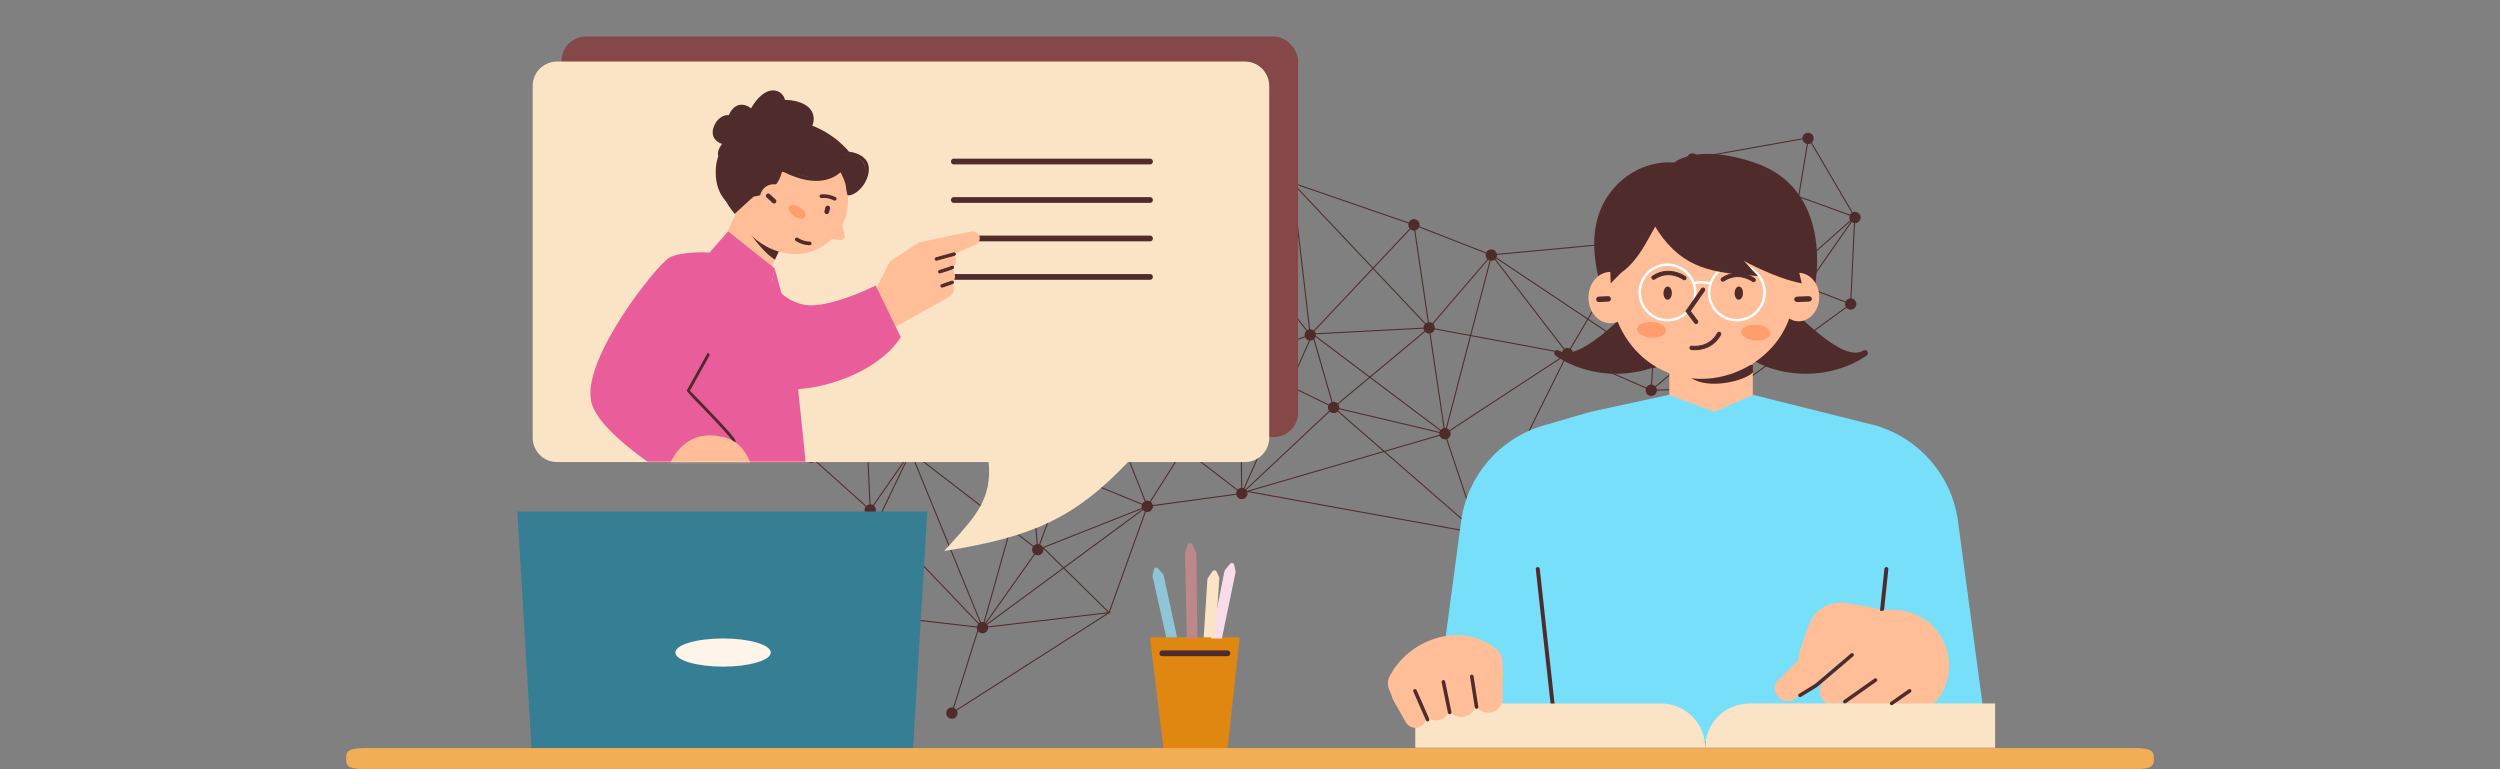 <svg width="1300" height="400" viewBox="0 0 1300 400" fill="none" xmlns="http://www.w3.org/2000/svg">
<rect x="0" y="0" width="1300" height="400" fill="#808080" stroke="none"/>
<mask id="mask0_736_54187" style="mask-type:alpha" maskUnits="userSpaceOnUse" x="0" y="0" width="1300" height="400">
<path d="M0 20C0 8.954 8.954 0 20 0H1280C1291.05 0 1300 8.954 1300 20V380C1300 391.046 1291.05 400 1280 400H20C8.954 400 0 391.046 0 380V20Z" fill="#F7FDFE"/>
</mask>
<g mask="url(#mask0_736_54187)">
<path d="M963.438 160.842C962.251 161.313 960.942 160.955 960.143 160.047L904.974 200.286C905.054 200.42 905.127 200.561 905.187 200.709C905.785 202.225 905.043 203.937 903.529 204.537C902.015 205.137 900.302 204.394 899.701 202.88C899.606 202.637 899.547 202.391 899.517 202.143L861.596 203.123C861.521 204.224 860.834 205.237 859.74 205.669C858.226 206.269 856.513 205.525 855.913 204.011C855.649 203.341 855.647 202.632 855.856 201.998L817.685 185.291C817.364 185.87 816.851 186.345 816.189 186.609C815.47 186.892 814.709 186.871 814.042 186.615L770.226 274.797C770.749 275.118 771.177 275.605 771.421 276.218C772.022 277.732 771.278 279.446 769.764 280.046C768.25 280.646 766.536 279.902 765.936 278.388C765.763 277.947 765.705 277.49 765.744 277.049L648.611 255.818C649.012 257.254 648.27 258.79 646.854 259.351C645.34 259.952 643.626 259.208 643.026 257.694C642.971 257.555 642.932 257.417 642.9 257.275L599.532 263.182C599.584 264.403 598.872 265.577 597.673 266.051C597.069 266.29 596.435 266.312 595.85 266.161L577.122 318.257L577.863 318.169L576.939 318.759L576.826 319.073L576.677 318.925L497.595 369.445C497.639 369.532 497.68 369.62 497.717 369.712C498.317 371.226 497.574 372.939 496.06 373.54C494.546 374.14 492.832 373.396 492.232 371.882C491.631 370.368 492.375 368.654 493.889 368.054C494.452 367.831 495.045 367.796 495.595 367.915L508.251 327.681C508.215 327.61 508.181 327.538 508.151 327.461C508 327.084 507.937 326.693 507.945 326.31L436.839 318.126C436.641 319.063 435.996 319.885 435.038 320.263C433.524 320.864 431.811 320.12 431.21 318.606C430.61 317.092 431.354 315.378 432.868 314.778C433.466 314.541 434.099 314.516 434.677 314.666L451.274 267.89C450.612 267.583 450.059 267.034 449.769 266.3C449.379 265.315 449.559 264.25 450.144 263.459L423.819 239.873C423.558 240.116 423.25 240.317 422.899 240.455C421.385 241.055 419.671 240.312 419.071 238.798C418.471 237.284 419.214 235.57 420.728 234.97C421.648 234.607 422.64 234.74 423.412 235.237L447.611 204.414C447.307 204.128 447.059 203.774 446.894 203.358C446.356 201.998 446.9 200.482 448.113 199.75L429.092 164.437C427.585 165.012 425.892 164.271 425.298 162.767C424.697 161.253 425.441 159.54 426.955 158.939C427.219 158.835 427.489 158.773 427.759 158.748L428.495 128.687C427.453 128.564 426.51 127.887 426.097 126.842C425.989 126.571 425.928 126.293 425.905 126.017L380.191 125.819C380.087 126.885 379.407 127.857 378.343 128.276C376.829 128.877 375.115 128.133 374.515 126.619C373.915 125.105 374.658 123.391 376.172 122.791C376.284 122.747 376.395 122.714 376.508 122.683L365.452 56.171C364.201 56.262 362.982 55.542 362.497 54.315C361.896 52.801 362.64 51.087 364.154 50.487C365.668 49.887 367.382 50.63 367.982 52.145C368.154 52.576 368.211 53.025 368.177 53.459L465.433 70.187C465.698 69.385 466.302 68.703 467.148 68.369C468.662 67.769 470.375 68.512 470.975 70.026C471.576 71.54 470.832 73.254 469.318 73.854C469.168 73.912 469.014 73.955 468.86 73.99L471.192 108.622C472.363 108.624 473.473 109.328 473.93 110.484C474.079 110.859 474.144 111.249 474.137 111.628L555.369 123.362C555.586 122.46 556.224 121.675 557.15 121.307C558.664 120.706 560.377 121.45 560.978 122.964C561.578 124.478 560.834 126.192 559.32 126.792C558.972 126.93 558.614 126.993 558.263 126.996L555.096 164.826C556.069 164.999 556.934 165.655 557.323 166.644L557.242 166.385L649.337 137.482C649.039 136.096 649.773 134.659 651.133 134.121C651.834 133.843 652.577 133.857 653.233 134.098L670.575 97.655C670.033 97.333 669.588 96.84 669.341 96.207C668.742 94.691 669.484 92.979 670.998 92.379C672.512 91.779 674.226 92.523 674.826 94.037C675.06 94.627 675.088 95.248 674.945 95.821L732.571 115.688C732.876 115.013 733.429 114.453 734.171 114.159C735.685 113.558 737.399 114.302 737.999 115.816C738.249 116.447 738.264 117.11 738.087 117.715L772.853 131.293C773.165 130.667 773.7 130.15 774.401 129.872C775.915 129.272 777.629 130.015 778.229 131.529C778.293 131.689 778.337 131.853 778.372 132.014L846.501 125.639C846.524 124.486 847.226 123.406 848.365 122.955C849.222 122.617 850.144 122.707 850.892 123.126L878.228 84.939C877.861 84.634 877.563 84.234 877.373 83.76C876.773 82.246 877.517 80.532 879.031 79.932C880.547 79.333 882.259 80.075 882.859 81.589C882.862 81.601 882.866 81.612 882.871 81.622L918.431 75.283L937.227 71.933C937.237 70.765 937.938 69.665 939.091 69.208C940.605 68.608 942.319 69.352 942.919 70.865C943.384 72.043 943.039 73.338 942.152 74.139L963.401 110.433C963.438 110.417 963.476 110.397 963.517 110.381C965.031 109.781 966.744 110.525 967.345 112.039C967.945 113.553 967.201 115.266 965.687 115.867C965.328 116.008 964.957 116.074 964.593 116.071L962.763 155.179C963.78 155.323 964.692 155.99 965.096 157.014C965.696 158.528 964.952 160.241 963.438 160.842ZM939.571 74.837C938.634 74.638 937.812 73.993 937.433 73.036C937.361 72.85 937.31 72.664 937.274 72.477L915.961 76.276L883.019 82.148C883.07 82.431 883.078 82.714 883.047 82.992L935.08 101.857L939.569 74.838L939.571 74.837ZM733.441 119.225L714.333 139.516L741.35 168.157C741.568 167.988 741.812 167.842 742.081 167.736C742.208 167.684 742.339 167.649 742.469 167.617L735.414 119.847C734.697 119.885 733.996 119.66 733.441 119.225ZM673.896 97.443C673.678 97.613 673.434 97.758 673.165 97.865C673.006 97.926 672.851 97.971 672.692 98.004L681.245 171.231C681.929 171.215 682.596 171.438 683.128 171.854L713.585 139.513L673.898 97.441L673.896 97.443ZM456.781 269.296L471.843 237.893L454.409 262.959C454.77 263.263 455.063 263.66 455.252 264.131C455.672 265.192 455.431 266.347 454.733 267.151L456.781 269.296ZM436.694 316.437C436.843 316.816 436.908 317.206 436.9 317.589L508.006 325.769C508.11 325.277 508.338 324.819 508.669 324.439L456.933 270.245L435.467 314.998C436.005 315.319 436.446 315.812 436.696 316.439L436.694 316.437ZM766.638 275.169C766.881 274.938 767.165 274.748 767.486 274.605L752.044 228.405C750.643 228.736 749.174 227.999 748.629 226.619L720.321 234.871L766.638 275.169ZM962.48 115.179C962.438 115.133 962.393 115.085 962.354 115.035L930.585 143.146C930.73 143.345 930.854 143.561 930.949 143.8C931.199 144.427 931.213 145.088 931.041 145.691L939.051 148.791L962.48 115.179ZM872.887 180.305L862.1 187.147C862.143 187.229 862.183 187.315 862.218 187.405C862.439 187.966 862.477 188.553 862.361 189.1L871.431 191.907L924.82 147.356L872.887 180.305ZM861.81 186.688L899.529 162.758L925.582 146.229C925.539 146.146 925.499 146.06 925.464 145.97C925.266 145.47 925.216 144.95 925.292 144.452L871.06 131.203L860.312 185.66C860.899 185.835 861.426 186.189 861.81 186.684L861.81 186.688ZM930.844 146.199C930.532 146.829 929.997 147.35 929.292 147.628C928.61 147.899 927.888 147.895 927.244 147.672L903.908 199.214L938.731 149.25L930.843 146.197L930.844 146.199ZM901.357 199.054C902.039 198.783 902.761 198.787 903.404 199.01L926.749 147.448C926.525 147.319 926.314 147.162 926.128 146.978L872.055 192.101L899.721 200.669C900.017 199.957 900.585 199.36 901.359 199.056L901.357 199.054ZM899.556 201.187L871.555 192.515L861.081 201.254C861.204 201.433 861.313 201.63 861.396 201.839C861.492 202.081 861.551 202.328 861.58 202.575L899.502 201.595C899.51 201.457 899.527 201.319 899.556 201.183L899.556 201.187ZM859.092 200.011C859.709 200.106 860.287 200.39 860.732 200.835L870.933 192.323L862.2 189.618C861.904 190.33 861.336 190.927 860.562 191.231C860.242 191.359 859.91 191.422 859.582 191.434L859.092 200.011ZM856.883 187.086L825.765 166.312L816.826 181.476C817.268 181.793 817.628 182.236 817.846 182.781C817.991 183.148 818.055 183.528 818.052 183.9L856.584 187.915C856.643 187.626 856.743 187.347 856.883 187.086ZM777.216 134.998C777.02 135.14 776.804 135.263 776.568 135.357C776.105 135.539 775.627 135.598 775.166 135.547L765.046 174.273L812.265 183.06C812.412 182.543 812.696 182.073 813.094 181.702L777.214 134.996L777.216 134.998ZM552.905 170.157L533.862 195.111C534.204 195.41 534.486 195.792 534.663 196.245C534.749 196.466 534.805 196.689 534.838 196.916L546.176 197.62L553.373 170.42C553.208 170.347 553.051 170.259 552.901 170.157L552.905 170.157ZM431.702 125.075C431.922 125.994 431.683 126.943 431.103 127.643L444.958 141.526L468.984 113.525C468.762 113.275 468.576 112.983 468.445 112.655L431.704 125.077L431.702 125.075ZM469.38 113.897L445.341 141.913L488.445 185.103C488.679 184.91 488.945 184.748 489.242 184.631C489.275 184.619 489.31 184.609 489.343 184.596L471.594 114.487C470.796 114.598 470.001 114.375 469.382 113.899L469.38 113.897ZM750.282 222.791C750.409 222.74 750.536 222.704 750.666 222.672L743.328 173.42C742.49 173.468 741.67 173.152 741.08 172.564L712.758 196.122L749.187 223.553C749.481 223.23 749.849 222.965 750.282 222.791ZM740.733 172.143C740.61 171.963 740.505 171.771 740.42 171.56C740.333 171.343 740.279 171.121 740.246 170.899L684.234 173.834C684.265 174.103 684.26 174.369 684.218 174.627L712.31 195.781L740.731 172.141L740.733 172.143ZM684.071 175.2C683.937 175.556 683.739 175.886 683.481 176.168L692.091 206.087L692.925 208.985C693.875 208.802 694.839 209.102 695.522 209.753L711.885 196.144L684.075 175.204L684.071 175.2ZM692.393 209.138C692.393 209.138 692.395 209.136 692.397 209.134L691.568 206.248L683.025 176.566C682.834 176.704 682.622 176.824 682.391 176.916C682.01 177.066 681.617 177.132 681.234 177.124L670.891 200.492L690.981 210.31C691.303 209.797 691.784 209.374 692.391 209.136L692.393 209.138ZM748.859 223.988L712.328 196.479L695.875 210.165C696.013 210.356 696.131 210.567 696.221 210.795C696.409 211.272 696.465 211.767 696.406 212.243L748.572 224.595C748.643 224.383 748.741 224.181 748.859 223.988ZM647.715 254.398L691.119 213.643C690.966 213.44 690.835 213.212 690.736 212.965C690.449 212.239 690.472 211.469 690.738 210.796L670.673 200.993L647.198 254.031C647.383 254.134 647.554 254.257 647.713 254.399L647.715 254.398ZM670.184 200.752L646.838 189.343C646.518 189.81 646.061 190.187 645.495 190.41C645.274 190.496 645.049 190.554 644.824 190.585L645.527 228.887L645.981 253.665C646.229 253.683 646.47 253.73 646.701 253.809L670.184 200.752ZM512.391 323.835L528.035 301.733L537.704 288.071C537.35 287.768 537.063 287.38 536.879 286.915C536.518 286.005 536.647 285.025 537.132 284.256L525.566 275.35L511.993 323.637C512.132 323.693 512.264 323.76 512.393 323.833L512.391 323.835ZM569.545 201.804L537.809 236.554C538.041 236.81 538.239 237.11 538.371 237.452C538.603 238.04 538.632 238.657 538.492 239.23L554.088 245.614L570.052 202.112C569.872 202.027 569.7 201.923 569.541 201.804L569.545 201.804ZM538.318 239.746C538.013 240.422 537.46 240.986 536.714 241.28C536.526 241.354 536.338 241.407 536.146 241.441L539.644 282.881C539.892 282.884 540.138 282.92 540.374 282.982L553.901 246.124L538.316 239.744L538.318 239.746ZM537.463 283.824C537.753 283.513 538.113 283.256 538.537 283.087C538.722 283.015 538.913 282.96 539.101 282.926L537.845 268.125L535.585 241.487C535.42 241.485 535.257 241.466 535.096 241.437L525.722 274.787L537.463 283.828L537.463 283.824ZM534.573 241.288C533.83 241.002 533.203 240.421 532.886 239.622C532.759 239.298 532.695 238.966 532.683 238.638L476.465 235.392C476.403 235.797 476.258 236.181 476.04 236.526L525.257 274.424L534.571 241.286L534.573 241.288ZM476.295 233.868C476.422 234.192 476.486 234.524 476.498 234.852L532.716 238.098C532.804 237.51 533.071 236.959 533.48 236.522L511.001 211.135L476.168 233.592C476.215 233.682 476.256 233.774 476.293 233.87L476.295 233.868ZM533.887 236.161C534.087 236.015 534.305 235.89 534.543 235.794C534.616 235.764 534.69 235.744 534.762 235.721L532.043 200.271C531.099 200.309 530.185 199.892 529.599 199.147L511.464 210.838L533.887 236.161ZM533.003 200.071C532.865 200.126 532.723 200.165 532.583 200.199L535.299 235.611C535.576 235.58 535.849 235.59 536.117 235.634L546.036 198.157L534.867 197.462C534.816 198.585 534.121 199.632 533.007 200.071L533.003 200.071ZM536.642 235.773C536.867 235.854 537.083 235.962 537.282 236.096L569.136 201.429C568.906 201.174 568.714 200.877 568.579 200.537C568.45 200.211 568.387 199.875 568.377 199.542L546.589 198.187L536.644 235.771L536.642 235.773ZM641.669 188.754C641.653 188.713 641.641 188.672 641.627 188.629L601.756 194.924L574.269 199.264C574.308 199.889 574.144 200.504 573.818 201.024L615.5 233.027L642.771 190.12C642.289 189.799 641.897 189.334 641.669 188.754ZM572.15 202.286C571.618 202.442 571.075 202.439 570.57 202.304L554.597 245.825L593.967 261.941C594.244 261.412 594.681 260.963 595.246 260.674L572.15 202.286ZM593.759 262.445L554.408 246.336L540.888 283.173C541.462 283.446 541.949 283.9 542.252 284.5L593.748 264.13C593.581 263.563 593.594 262.978 593.759 262.445ZM540.707 288.577C539.836 288.92 538.901 288.82 538.147 288.387L531.099 298.348L512.834 324.155C512.924 324.235 513.011 324.321 513.093 324.413L552.671 295.283L542.519 285.282C542.78 286.647 542.047 288.045 540.707 288.577ZM510.089 323.532C510.552 323.401 511.023 323.391 511.471 323.48L525.101 274.991L475.711 236.959C475.487 237.202 475.222 237.408 474.917 237.569L510.089 323.532ZM475.873 233.137L510.64 210.724L492.069 189.751C491.869 189.896 491.651 190.021 491.412 190.117C490.815 190.354 490.186 190.378 489.609 190.231L474.786 232.278C475.205 232.472 475.58 232.762 475.873 233.137ZM492.476 189.389L511.101 210.424L529.302 198.69C529.256 198.599 529.214 198.507 529.177 198.412C528.981 197.917 528.931 197.401 529.003 196.907L493.119 188.317C492.985 188.713 492.766 189.078 492.476 189.385L492.476 189.389ZM553.893 170.595L546.731 197.653L568.412 199C568.538 198.193 568.993 197.459 569.695 196.995L555.492 170.529C554.959 170.703 554.407 170.718 553.895 170.597L553.893 170.595ZM555.993 170.312L570.176 196.74C570.198 196.731 570.217 196.72 570.239 196.711C571.753 196.111 573.467 196.855 574.067 198.369C574.113 198.486 574.151 198.607 574.181 198.727L635.664 189.018L641.497 188.099C641.468 187.899 641.459 187.699 641.47 187.503L557.336 168.765C557.092 169.41 556.629 169.968 555.993 170.315L555.993 170.312ZM647.106 188.867L670.406 200.251L680.675 177.052C679.796 176.856 679.025 176.261 678.628 175.388L647.313 187.133C647.423 187.73 647.342 188.33 647.106 188.863L647.106 188.867ZM744.252 173.218C744.125 173.269 743.998 173.305 743.868 173.337L751.207 222.589C751.423 222.577 751.638 222.588 751.847 222.624L764.371 174.698L745.999 171.279C745.756 172.131 745.137 172.865 744.248 173.217L744.252 173.218ZM812.359 184.945C812.182 184.5 812.127 184.038 812.167 183.59L764.911 174.794L752.376 222.76C752.882 222.944 753.337 223.264 753.68 223.696L812.495 185.239C812.444 185.145 812.398 185.047 812.359 184.945ZM748.476 226.092C748.414 225.766 748.406 225.438 748.452 225.12L696.295 212.77C696.202 213.066 696.059 213.344 695.877 213.6L719.833 234.443L748.478 226.094L748.476 226.092ZM695.518 214.009C695.25 214.266 694.931 214.474 694.566 214.621C693.478 215.051 692.29 214.788 691.484 214.047L648.088 254.794C648.202 254.941 648.305 255.098 648.391 255.271L719.209 234.627L695.515 214.015L695.518 214.009ZM644.678 253.86C644.928 253.761 645.182 253.702 645.436 253.675L644.28 190.612C643.922 190.596 643.573 190.516 643.25 190.377L615.932 233.358L643.6 254.601C643.891 254.285 644.252 254.03 644.678 253.86ZM615.207 233.487L573.487 201.456C573.255 201.706 572.979 201.922 572.658 202.084L595.754 260.472C596.5 260.254 597.271 260.346 597.926 260.681L615.208 233.489L615.207 233.487ZM593.95 264.634L542.856 284.845L553.118 294.951L594.057 264.821C594.019 264.76 593.984 264.699 593.95 264.634ZM513.415 324.85C513.499 324.988 513.573 325.131 513.635 325.285C513.697 325.44 513.739 325.597 513.774 325.754L576.114 318.37L553.066 295.666L513.417 324.848L513.415 324.85ZM509.06 324.056C509.186 323.957 509.325 323.865 509.47 323.785L509.528 323.597L474.413 237.771C473.776 237.967 473.119 237.932 472.529 237.715L457.181 269.712L509.056 324.056L509.06 324.056ZM424.178 239.463L450.503 263.05C450.764 262.807 451.071 262.606 451.423 262.468C451.647 262.377 451.877 262.324 452.107 262.291L450.964 236.428L424.759 237.823C424.736 238.418 424.532 238.988 424.18 239.462L424.178 239.463ZM452.651 262.268C453.115 262.29 453.565 262.421 453.961 262.647L471.653 237.21C471.292 236.907 470.999 236.509 470.809 236.039C470.723 235.822 470.669 235.6 470.636 235.381L451.507 236.399L452.651 262.268ZM470.607 234.839C470.639 234.035 470.998 233.275 471.607 232.741L451.252 204.737C451.088 204.845 450.908 204.939 450.718 205.015C450.523 205.093 450.323 205.146 450.123 205.18L451.479 235.859L470.605 234.841L470.607 234.839ZM451.678 204.396L469.288 228.626L452.532 201.727C452.718 202.712 452.384 203.715 451.678 204.396ZM472.23 232.32C472.307 232.282 472.385 232.246 472.465 232.212C473.063 231.975 473.692 231.951 474.268 232.098L489.091 190.051C488.426 189.745 487.871 189.194 487.581 188.459C487.324 187.813 487.315 187.128 487.506 186.511L430.598 163.141C430.386 163.513 430.09 163.842 429.728 164.097L472.23 232.324L472.23 232.32ZM487.714 186.008C487.811 185.824 487.923 185.649 488.058 185.486L444.986 142.327L430.145 159.621C430.411 159.894 430.629 160.22 430.777 160.599C431.048 161.28 431.042 162.001 430.821 162.642L487.713 186.006L487.714 186.008ZM429.729 159.271L444.598 141.943L430.712 128.03C430.478 128.223 430.213 128.385 429.916 128.502C429.625 128.617 429.328 128.681 429.03 128.702L428.297 158.749C428.813 158.796 429.306 158.977 429.727 159.273L429.729 159.271ZM427.747 123.014C429.224 122.43 430.886 123.122 431.523 124.56L468.114 112.188L380.798 125.276L425.895 125.471C425.999 124.406 426.679 123.433 427.743 123.014L427.747 123.014ZM379.991 124.45C380.04 124.575 380.078 124.704 380.108 124.832L468.234 111.622C468.226 111.179 468.319 110.743 468.5 110.347L434.439 91.611L379.903 124.264C379.931 124.327 379.962 124.387 379.989 124.452L379.991 124.45ZM472.269 114.312C472.22 114.332 472.169 114.345 472.121 114.361L489.868 184.461C490.75 184.32 491.636 184.596 492.286 185.173L510.768 167.938L472.655 114.123C472.531 114.194 472.405 114.259 472.269 114.312ZM492.658 185.571C492.824 185.785 492.964 186.023 493.068 186.291C493.265 186.785 493.314 187.301 493.243 187.796L529.127 196.385C529.294 195.89 529.595 195.442 529.998 195.096L511.086 168.391L492.658 185.575L492.658 185.571ZM530.447 194.778C530.57 194.707 530.698 194.641 530.835 194.588C531.438 194.349 532.073 194.326 532.655 194.476L556.986 126.72C556.728 126.599 556.489 126.443 556.272 126.25L511.49 168.01L530.449 194.776L530.447 194.778ZM557.497 126.906L533.169 194.659C533.254 194.699 533.34 194.742 533.421 194.793L552.487 169.81C552.212 169.534 551.988 169.199 551.836 168.816C551.238 167.3 551.98 165.588 553.494 164.988C553.841 164.85 554.2 164.787 554.551 164.784L557.715 126.956C557.641 126.943 557.568 126.925 557.495 126.907L557.497 126.906ZM557.48 168.24L641.55 186.966C641.77 186.072 642.406 185.293 643.328 184.928C643.742 184.765 644.172 184.703 644.591 184.729L651.503 139.725C650.63 139.507 649.872 138.893 649.5 138.004L557.411 166.905C557.541 167.352 557.56 167.808 557.482 168.242L557.48 168.24ZM653.299 139.606C652.885 139.769 652.455 139.831 652.038 139.807L645.278 183.821L657.251 143.769L653.805 139.35C653.649 139.451 653.479 139.539 653.299 139.61L653.299 139.606ZM645.515 184.937C646.238 185.23 646.846 185.802 647.156 186.586C647.16 186.594 647.161 186.603 647.167 186.613L678.451 174.879C678.193 173.831 678.533 172.747 679.294 172.03L657.665 144.292L645.517 184.935L645.515 184.937ZM679.722 171.694C679.878 171.594 680.048 171.505 680.228 171.435C680.384 171.374 680.542 171.328 680.701 171.295L672.148 98.068C671.928 98.072 671.711 98.055 671.497 98.012L657.855 143.653L679.722 171.694ZM683.522 172.228C683.742 172.476 683.925 172.764 684.056 173.092C684.083 173.16 684.103 173.231 684.126 173.299L740.221 170.36C740.248 169.683 740.51 169.037 740.953 168.531L713.957 139.912L683.522 172.228ZM745.284 168.424C745.546 168.693 745.762 169.02 745.909 169.393C746.086 169.839 746.141 170.301 746.101 170.749L764.508 174.175L774.633 135.438C774.358 135.355 774.098 135.232 773.859 135.076L745.284 168.428L745.284 168.424ZM777.627 134.637L813.53 181.37C813.682 181.273 813.844 181.188 814.016 181.121C814.805 180.81 815.645 180.864 816.356 181.199L825.311 166.009L777.875 134.339C777.798 134.444 777.715 134.544 777.625 134.639L777.627 134.637ZM826.044 165.84L857.186 186.632C857.496 186.25 857.902 185.938 858.392 185.746C858.509 185.7 858.626 185.665 858.745 185.633L851.465 140.105L849.632 128.638C849.115 128.67 848.604 128.562 848.152 128.34L826.046 165.838L826.044 165.84ZM850.535 128.44C850.416 128.488 850.293 128.524 850.169 128.555L859.281 185.546C859.449 185.534 859.613 185.538 859.778 185.555L870.531 131.075L852.254 126.611C851.991 127.418 851.385 128.106 850.535 128.44ZM871.166 130.669L925.422 143.925C925.58 143.468 925.849 143.053 926.211 142.719L882.048 84.9C881.803 85.112 881.522 85.29 881.203 85.415C880.828 85.564 880.439 85.629 880.059 85.622L871.169 130.669L871.166 130.669ZM882.936 83.532C882.827 83.882 882.655 84.214 882.426 84.502L926.641 142.389C926.791 142.294 926.951 142.211 927.121 142.146C927.549 141.978 927.989 141.918 928.419 141.949L934.988 102.405L882.934 83.534L882.936 83.532ZM928.957 142.035C929.431 142.159 929.866 142.398 930.226 142.736L962.041 114.587C961.972 114.465 961.909 114.342 961.855 114.209C961.581 113.515 961.589 112.782 961.824 112.131L935.511 102.591L928.957 142.035ZM962.9 115.532L939.578 148.993L959.715 156.785C960.028 156.155 960.563 155.634 961.268 155.356C961.581 155.232 961.901 155.168 962.219 155.154L964.05 116.019C963.637 115.939 963.246 115.776 962.9 115.532ZM959.823 159.608C959.743 159.474 959.671 159.333 959.611 159.184C959.361 158.557 959.347 157.896 959.519 157.293L939.258 149.451L904.347 199.541C904.456 199.634 904.56 199.738 904.654 199.847L959.823 159.608ZM856.074 201.497C856.394 200.918 856.908 200.443 857.57 200.179C857.891 200.052 858.222 199.988 858.55 199.977L859.04 191.399C858.036 191.249 857.137 190.584 856.737 189.572C856.591 189.204 856.528 188.825 856.531 188.453L817.998 184.437C817.975 184.556 817.944 184.674 817.907 184.79L856.077 201.497L856.074 201.497ZM813.556 186.368C813.269 186.193 813.011 185.968 812.795 185.696L753.98 224.154C754.031 224.248 754.077 224.346 754.116 224.447C754.702 225.926 754.004 227.593 752.56 228.229L768.003 274.428C768.595 274.289 769.196 274.339 769.738 274.549L813.554 186.366L813.556 186.368ZM765.838 276.507C765.93 276.175 766.082 275.858 766.285 275.576L719.702 235.049L649.697 255.457L765.84 276.509L765.838 276.507ZM642.823 256.729C642.796 256.125 642.959 255.534 643.273 255.032L615.644 233.82L598.388 260.973C598.793 261.287 599.125 261.707 599.327 262.219C599.381 262.358 599.421 262.496 599.453 262.638L642.821 256.731L642.823 256.729ZM595.335 265.971C594.977 265.803 594.652 265.562 594.383 265.262L553.515 295.341L576.602 318.083L595.337 265.973L595.335 265.971ZM496.116 368.074C496.575 368.267 496.988 368.578 497.301 368.982L575.563 318.985L513.838 326.294C513.868 327.495 513.159 328.644 511.977 329.113C510.764 329.593 509.429 329.211 508.633 328.266L496.112 368.074L496.116 368.074ZM435.922 312.787L456.531 269.819L454.342 267.527C454.122 267.702 453.872 267.849 453.597 267.957C452.999 268.194 452.366 268.219 451.786 268.071L435.92 312.788L435.922 312.787ZM423.842 235.57C424.146 235.856 424.395 236.211 424.558 236.625C424.645 236.842 424.697 237.062 424.732 237.283L450.943 235.886L449.586 205.219C449.034 205.209 448.5 205.04 448.04 204.747L423.842 235.57ZM448.605 199.511C449.579 199.146 450.628 199.329 451.407 199.913L432.294 169.232L448.603 199.509L448.605 199.511ZM377.043 122.59C378.051 122.518 379.033 122.972 379.634 123.792L433.896 91.305L367.684 54.883C367.363 55.358 366.901 55.744 366.328 55.973C366.217 56.017 366.104 56.051 365.993 56.08L377.044 122.592L377.043 122.59ZM368.085 53.996C368.047 54.135 368.002 54.274 367.943 54.407L434.434 90.978L465.558 72.342C465.535 72.293 465.512 72.244 465.49 72.193C465.297 71.706 465.245 71.2 465.311 70.715L368.085 53.996ZM468.323 74.056C467.345 74.086 466.405 73.625 465.833 72.816L434.989 91.283L468.781 109.869C469.101 109.414 469.551 109.043 470.106 108.823C470.286 108.752 470.469 108.701 470.653 108.667L468.323 74.056ZM474.077 112.167C473.946 112.801 473.607 113.38 473.107 113.806L511.178 167.56L555.906 125.85C555.741 125.636 555.6 125.398 555.496 125.131C555.337 124.724 555.275 124.306 555.295 123.896L474.079 112.166L474.077 112.167ZM654.963 135.777C655.419 136.933 655.094 138.205 654.239 139.009L657.447 143.124L670.806 98.433L653.726 134.331C654.268 134.652 654.713 135.146 654.962 135.78L654.963 135.777ZM674.767 96.333C674.646 96.599 674.487 96.847 674.293 97.066L713.959 139.116L733.046 118.849C732.825 118.6 732.641 118.311 732.512 117.985C732.278 117.395 732.25 116.773 732.393 116.2L674.767 96.333ZM737.89 118.222C737.577 118.849 737.043 119.366 736.342 119.644C736.214 119.696 736.084 119.731 735.954 119.763L743.009 167.533C743.679 167.497 744.333 167.691 744.873 168.07L773.438 134.731C773.145 134.45 772.903 134.102 772.746 133.698C772.496 133.067 772.481 132.404 772.658 131.799L737.892 118.221L737.89 118.222ZM778.434 132.556C778.443 133.013 778.345 133.462 778.153 133.867L825.59 165.537L847.684 128.058C847.259 127.742 846.912 127.31 846.705 126.781C846.628 126.582 846.573 126.383 846.54 126.18L778.43 132.552L778.434 132.556ZM851.342 123.433C851.709 123.738 852.007 124.138 852.197 124.613C852.388 125.097 852.442 125.598 852.377 126.079L870.638 130.539L879.515 85.557C879.222 85.494 878.939 85.39 878.68 85.244L851.342 123.433ZM941.712 74.466C941.571 74.554 941.422 74.63 941.261 74.693C940.884 74.844 940.495 74.909 940.112 74.902L935.602 102.045L962.055 111.636C962.268 111.27 962.563 110.947 962.924 110.699L941.71 74.468L941.712 74.466Z" fill="#4F2B2B"/>
<path d="M644.66 331.406H598L605.031 389.572H638.269L644.66 331.406Z" fill="#DF8711"/>
<path d="M599.341 299.725L606.309 330.766V331.405H612.062L605.101 299.13C605.055 298.918 604.956 298.721 604.813 298.558L602.219 295.593C601.529 294.805 600.236 295.135 600.009 296.158L599.34 299.167C599.3 299.351 599.3 299.541 599.341 299.725Z" fill="#8FC6D7"/>
<path d="M616.247 287.844L617.091 330.203L616.894 331.888L622.658 331.888L622.062 287.892C622.06 287.713 622.02 287.536 621.945 287.374L620.005 283.168C619.516 282.11 617.982 282.203 617.626 283.313L616.307 287.429C616.264 287.563 616.244 287.703 616.247 287.844Z" fill="#BF8888"/>
<path d="M642.489 297.635L635.511 331.351V332.045H629.759L636.728 296.992C636.769 296.789 636.857 296.6 636.987 296.439L639.561 293.248C640.24 292.407 641.591 292.735 641.808 293.794L642.489 297.119C642.524 297.289 642.524 297.465 642.489 297.635Z" fill="#FADBE9"/>
<path d="M634.028 300.722L632.02 331.31L631.676 331.408L625.923 331.408L627.855 301.25C627.869 301.024 627.944 300.805 628.071 300.617L630.43 297.121C630.991 296.291 632.244 296.398 632.656 297.311L633.918 300.113C634.004 300.304 634.042 300.513 634.028 300.722Z" fill="#FBE4C6"/>
<path d="M604.392 339.717H638.269" stroke="#4F2B2B" stroke-width="3" stroke-linecap="round"/>
<path d="M911.461 183.092H868.047V214.588H911.461V183.092Z" fill="#FFBE97"/>
<path d="M878.898 196.243C894.175 198.365 903.25 190.149 911.517 189.561V193.69C907.388 197.934 888.395 203.033 878.898 196.243Z" fill="#4F2B2B"/>
<path d="M1018.16 271.076C1015 247.442 998.182 227.902 975.285 221.248L911.66 205.318L891.413 214.163L867.792 205.318L827.039 214.163L802.661 221.248C779.763 227.902 762.948 247.442 759.781 271.076L744.448 385.523H1033.5L1018.16 271.076Z" fill="#77DFF9"/>
<path d="M870.659 84.535C870.659 84.535 882.171 74.199 912.842 84.736C953.443 98.685 943.941 147.502 943.941 147.502L839.846 166.93C839.846 166.93 816.953 126.081 837.686 99.681C851.633 81.919 870.659 84.535 870.659 84.535Z" fill="#4F2B2B"/>
<path d="M886.903 147.622C895.26 144.448 904.829 145.982 912.896 149.83C920.963 153.678 927.801 159.644 934.437 165.633C941.072 171.622 947.699 177.77 955.523 182.094C959.915 184.52 965.533 186.283 969.765 183.584C969.765 183.584 951.847 197.404 925.485 191.198C899.122 184.992 881.763 155.702 881.763 155.702" fill="#4F2B2B"/>
<path d="M924.086 192.447C897.984 185.674 881.143 157.694 880.431 156.49C879.995 155.755 880.236 154.805 880.971 154.369C881.707 153.941 882.659 154.183 883.091 154.914C883.26 155.195 900.011 183.002 924.884 189.456C925.203 189.539 925.517 189.618 925.838 189.691C941.78 193.443 954.634 189.603 962.003 186.218C959.384 185.705 956.864 184.608 954.771 183.448C947.206 179.267 940.721 173.403 934.451 167.732L933.396 166.782C926.381 160.452 919.944 154.91 912.226 151.228C903.652 147.133 894.616 146.347 887.451 149.072C886.654 149.369 885.76 148.973 885.454 148.173C885.15 147.377 885.551 146.482 886.35 146.175C894.303 143.159 904.219 143.984 913.559 148.432C921.642 152.287 928.535 158.224 935.468 164.482L936.525 165.436C942.664 170.989 949.014 176.73 956.265 180.737C959.284 182.404 964.938 184.822 968.927 182.277C969.626 181.834 970.551 182.014 971.024 182.693C971.5 183.371 971.359 184.303 970.704 184.808C969.949 185.39 951.895 199.005 925.124 192.704C924.775 192.623 924.428 192.535 924.083 192.446L924.086 192.447Z" fill="#4F2B2B"/>
<path d="M892.553 147.622C884.197 144.448 874.628 145.982 866.561 149.83C858.494 153.678 851.656 159.644 845.02 165.633C838.385 171.622 831.757 177.77 823.934 182.094C819.541 184.52 813.924 186.283 809.692 183.584C809.692 183.584 827.61 197.404 853.972 191.198C880.335 184.992 897.694 155.702 897.694 155.702" fill="#4F2B2B"/>
<path d="M855.371 192.447C881.473 185.674 898.314 157.694 899.026 156.49C899.462 155.755 899.221 154.805 898.486 154.369C897.75 153.941 896.798 154.183 896.366 154.914C896.197 155.195 879.446 183.002 854.573 189.456C854.254 189.539 853.94 189.618 853.619 189.691C837.677 193.443 824.823 189.603 817.454 186.218C820.073 185.705 822.593 184.608 824.686 183.448C832.251 179.267 838.736 173.403 845.006 167.732L846.061 166.782C853.076 160.452 859.513 154.91 867.231 151.228C875.805 147.133 884.841 146.347 892.005 149.072C892.802 149.369 893.697 148.973 894.003 148.173C894.307 147.377 893.906 146.482 893.107 146.175C885.154 143.159 875.238 143.984 865.898 148.432C857.815 152.287 850.922 158.224 843.989 164.482L842.932 165.436C836.793 170.989 830.443 176.73 823.192 180.737C820.173 182.404 814.519 184.822 810.53 182.277C809.831 181.834 808.906 182.014 808.433 182.693C807.957 183.371 808.098 184.303 808.753 184.808C809.508 185.39 827.562 199.005 854.333 192.704C854.682 192.623 855.029 192.535 855.373 192.446L855.371 192.447Z" fill="#4F2B2B"/>
<path d="M944.439 147.917C943.536 146.179 942.289 144.723 940.809 143.672C939.037 142.413 936.935 141.738 934.709 141.866C933.996 141.909 933.314 142.058 932.652 142.255C932.551 142.284 932.447 142.303 932.348 142.335C929.638 121.223 915.682 100.952 891.075 97.435C864.819 93.684 841.062 114.717 837.69 140.255C837.64 140.643 837.607 141.031 837.562 141.417C837.501 141.417 837.438 141.406 837.377 141.406C831.095 141.406 826 147.377 826 154.744C826 162.111 831.093 168.081 837.377 168.081C838.714 168.081 839.994 167.796 841.185 167.298C841.188 167.305 841.19 167.311 841.194 167.317C842.288 169.986 843.6 172.547 845.113 174.975C845.16 175.051 845.207 175.127 845.254 175.201C845.743 175.975 846.249 176.735 846.778 177.479C846.787 177.492 846.798 177.507 846.807 177.522C847.904 179.062 849.09 180.534 850.359 181.933C850.44 182.024 850.525 182.11 850.606 182.199C851.144 182.781 851.694 183.353 852.261 183.908C852.384 184.028 852.502 184.146 852.627 184.264C853.231 184.846 853.85 185.414 854.487 185.962C854.54 186.009 854.592 186.057 854.644 186.104C855.358 186.713 856.093 187.304 856.845 187.872C856.904 187.918 856.969 187.958 857.027 188.002C857.683 188.49 858.351 188.96 859.037 189.414C859.233 189.545 859.433 189.671 859.631 189.798C860.21 190.169 860.797 190.528 861.394 190.874C861.606 190.998 861.817 191.123 862.031 191.243C862.74 191.637 863.46 192.015 864.194 192.374C864.282 192.418 864.369 192.464 864.457 192.509C865.285 192.905 866.129 193.274 866.989 193.625C867.203 193.711 867.421 193.787 867.637 193.871C868.283 194.123 868.934 194.361 869.597 194.582C869.886 194.679 870.176 194.772 870.468 194.863C871.103 195.061 871.747 195.247 872.399 195.418C872.672 195.492 872.946 195.57 873.223 195.637C874.142 195.863 875.069 196.07 876.016 196.241C899.243 200.456 922.992 186.692 930.368 165.661C930.514 165.75 930.672 165.815 930.822 165.895C932.328 166.708 933.993 167.172 935.765 167.07C941.702 166.729 946.278 160.807 945.987 153.847C945.895 151.672 945.339 149.653 944.436 147.915L944.439 147.917Z" fill="#FFBE97"/>
<path d="M902.001 152.375C901.959 154.266 902.905 155.819 904.109 155.845C905.313 155.872 906.322 154.361 906.359 152.47C906.401 150.58 905.456 149.027 904.251 149C903.047 148.974 902.038 150.485 902.001 152.375Z" fill="#4F2B2B"/>
<path d="M865.001 152.375C864.959 154.266 865.905 155.819 867.109 155.845C868.313 155.872 869.322 154.361 869.359 152.47C869.401 150.58 868.456 149.027 867.251 149C866.047 148.974 865.038 150.485 865.001 152.375Z" fill="#4F2B2B"/>
<path d="M867.074 167.148C858.761 167.148 852 160.388 852 152.074C852 143.761 858.761 137 867.074 137C875.388 137 882.148 143.761 882.148 152.074C882.148 160.388 875.388 167.148 867.074 167.148ZM867.074 138.289C859.474 138.289 853.294 144.474 853.294 152.069C853.294 159.664 859.479 165.849 867.074 165.849C874.669 165.849 880.854 159.664 880.854 152.069C880.854 144.474 874.669 138.289 867.074 138.289Z" fill="white"/>
<path d="M903.148 167.148C894.835 167.148 888.074 160.388 888.074 152.074C888.074 143.761 894.835 137 903.148 137C911.462 137 918.222 143.761 918.222 152.074C918.222 160.388 911.462 167.148 903.148 167.148ZM903.148 138.289C895.548 138.289 889.368 144.474 889.368 152.069C889.368 159.664 895.553 165.849 903.148 165.849C910.743 165.849 916.928 159.664 916.928 152.069C916.928 144.474 910.743 138.289 903.148 138.289Z" fill="white"/>
<path d="M889.606 148.083C886.109 147.254 883.162 147.254 880.601 148.068L880.21 146.832C883.004 145.944 886.173 145.939 889.907 146.816L889.611 148.078L889.606 148.083Z" fill="white"/>
<path d="M876.795 161.697L876.691 161.846L876.801 161.991L881.253 167.884C881.253 167.884 881.253 167.885 881.253 167.885C881.374 168.046 881.54 168.155 881.72 168.207V168.254H881.97C882.159 168.254 882.35 168.195 882.513 168.07C882.906 167.771 882.988 167.208 882.687 166.812C882.687 166.812 882.687 166.812 882.687 166.812L878.909 161.808L886.316 151.16L886.316 151.16L886.318 151.158C886.594 150.752 886.501 150.195 886.09 149.909L886.09 149.909L886.088 149.908C885.681 149.632 885.125 149.725 884.839 150.135L884.839 150.135L876.795 161.697Z" fill="#4F2B2B" stroke="#4F2B2B" stroke-width="0.5"/>
<path d="M879.786 179.998L879.784 179.998C879.298 179.925 878.834 180.251 878.76 180.747C878.687 181.235 879.016 181.689 879.506 181.77L879.506 181.77C879.597 181.785 880.226 181.868 881.199 181.868C884.293 181.868 890.956 181.002 894.703 174.073C894.937 173.64 894.776 173.092 894.336 172.857C893.9 172.624 893.357 172.783 893.122 173.223C890.936 177.26 887.695 178.965 884.952 179.656C882.202 180.35 879.953 180.024 879.786 179.998Z" fill="#4F2B2B" stroke="#4F2B2B" stroke-width="0.5"/>
<path d="M875.334 145.305L875.336 145.306C875.732 145.596 876.295 145.523 876.59 145.119C876.882 144.72 876.802 144.165 876.406 143.866L876.406 143.866C876.332 143.811 875.814 143.444 874.952 142.992C872.214 141.553 865.912 139.221 859.373 143.613C858.964 143.888 858.851 144.448 859.132 144.861C859.41 145.27 859.965 145.381 860.377 145.101C864.19 142.543 867.851 142.541 870.601 143.204C873.359 143.869 875.198 145.203 875.334 145.305Z" fill="#4F2B2B" stroke="#4F2B2B" stroke-width="0.5"/>
<path d="M911.334 146.305L911.336 146.306C911.732 146.596 912.295 146.523 912.59 146.119C912.882 145.72 912.802 145.165 912.406 144.866L912.406 144.866C912.332 144.811 911.814 144.444 910.952 143.992C908.214 142.553 901.912 140.221 895.373 144.613C894.964 144.888 894.851 145.448 895.132 145.861C895.41 146.27 895.965 146.381 896.377 146.101C900.19 143.543 903.851 143.541 906.601 144.204C909.359 144.869 911.198 146.203 911.334 146.305Z" fill="#4F2B2B" stroke="#4F2B2B" stroke-width="0.5"/>
<path d="M866.315 171.976C866.452 169.739 863.191 167.718 859.031 167.462C854.871 167.207 851.387 168.812 851.249 171.049C851.112 173.286 854.373 175.307 858.533 175.563C862.693 175.819 866.177 174.213 866.315 171.976Z" fill="#FF9D6C"/>
<path d="M920.553 173.41C920.691 171.173 917.43 169.152 913.27 168.896C909.109 168.64 905.625 170.246 905.488 172.483C905.35 174.72 908.611 176.741 912.771 176.997C916.932 177.252 920.416 175.647 920.553 173.41Z" fill="#FF9D6C"/>
<path d="M940.569 156.833L934.748 157.072C933.811 157.11 933.012 156.508 932.967 155.725C932.921 154.943 933.643 154.278 934.581 154.24L940.402 154.002C941.341 153.964 942.138 154.566 942.183 155.348C942.229 156.129 941.507 156.796 940.569 156.833Z" fill="#4F2B2B"/>
<path d="M836.337 156.833L831.486 157.072C830.705 157.11 830.04 156.508 830.002 155.725C829.964 154.943 830.565 154.278 831.347 154.24L836.198 154.002C836.98 153.964 837.644 154.566 837.682 155.348C837.72 156.129 837.119 156.796 836.337 156.833Z" fill="#4F2B2B"/>
<path d="M864.948 106.85C864.948 106.85 862.943 122.343 837.569 147.346L836.906 129.745L844.384 110.891L858.846 100.609L864.948 106.85Z" fill="#4F2B2B"/>
<path d="M855.134 103.88L873.828 95.935L899.403 95L930.301 119.707L936.923 147.345C923.313 144.832 906.76 135.619 906.76 135.619L914.117 143.575C894.542 141.86 878.43 141.379 864.828 123.893C862.385 120.754 855.911 111.412 857.003 107.152" fill="#4F2B2B"/>
<path d="M840.022 143.322C839.616 143.322 839.231 143.037 839.071 142.571C838.864 141.96 839.123 141.269 839.648 141.029C851.129 135.767 859.395 114.334 859.478 114.118C859.708 113.52 860.312 113.246 860.825 113.512C861.341 113.775 861.574 114.48 861.346 115.079C860.997 115.995 852.661 137.619 840.396 143.238C840.274 143.296 840.146 143.322 840.022 143.322Z" fill="#4F2B2B"/>
<path d="M808.446 377.121C807.928 377.121 807.482 376.731 807.424 376.204L798.62 295.993C798.558 295.428 798.966 294.921 799.531 294.857C800.095 294.798 800.604 295.203 800.667 295.769L809.471 375.98C809.533 376.545 809.125 377.052 808.56 377.115C808.522 377.119 808.484 377.121 808.446 377.121Z" fill="#4F2B2B"/>
<path d="M973.587 366.364C973.551 366.364 973.513 366.362 973.476 366.358C972.911 366.299 972.502 365.791 972.561 365.226L979.898 295.774C979.958 295.209 980.464 294.8 981.031 294.859C981.596 294.919 982.005 295.426 981.945 295.992L974.609 365.444C974.552 365.973 974.107 366.364 973.587 366.364Z" fill="#4F2B2B"/>
<path d="M974.18 318.882L957.654 325.083C957.126 325.278 956.53 325.012 956.328 324.48C956.129 323.947 956.399 323.353 956.932 323.154L973.457 316.953C974.2 316.674 974.95 316.44 975.703 316.221L960.712 313.643C953.51 312.433 946.428 315.27 942.646 320.942C941.791 322.228 941.1 323.615 940.599 325.07L935.374 340.164L938.948 336.604C939.354 336.204 940.003 336.204 940.405 336.608C940.805 337.012 940.805 337.662 940.401 338.065L924.021 354.376C922.794 356.287 922.626 358.649 923.572 360.718C924.354 362.434 925.774 363.698 927.568 364.276C929.363 364.859 931.251 364.664 932.892 363.731L945.769 354.153C945.814 354.12 945.867 354.11 945.914 354.084C946.356 353.463 946.854 352.871 947.463 352.356L957.836 343.624C958.27 343.26 958.924 343.32 959.287 343.749C959.651 344.184 959.595 344.834 959.162 345.2L948.789 353.932C945.747 356.492 945.352 361.052 947.914 364.095C949.153 365.568 950.906 366.457 952.816 366.635C954.734 366.801 956.602 366.207 958.075 364.968C958.222 364.847 958.392 364.787 958.566 364.758C958.611 364.718 958.642 364.669 958.689 364.631L967.024 358.716C967.488 358.389 968.131 358.495 968.459 358.961C968.787 359.427 968.232 358.899 967.769 359.227L963.562 362.499L959.162 366.238C956.187 368.747 956.58 373.325 959.142 376.368C961.999 379.765 965.944 379.517 970.864 375.664C971.147 375.325 971.466 375.008 971.817 374.72L977.921 369.705C978.359 369.343 979.011 369.408 979.368 369.849C979.728 370.287 979.667 370.935 979.225 371.296L973.122 376.31C972.942 376.457 972.792 376.626 972.638 376.791C972.575 376.91 972.486 377.019 972.374 377.109C972.361 377.12 972.348 377.127 972.335 377.138C971.028 378.825 970.872 381.191 972.075 383.051C972.823 384.211 973.982 385.001 975.332 385.281C976.7 385.568 978.062 385.296 979.216 384.531L987.913 378.74C987.913 378.74 987.913 378.74 987.917 378.738L1000.43 370.506C1013.67 361.8 1017.5 343.845 1008.98 330.487C1001.63 318.952 986.991 314.068 974.176 318.876L974.18 318.882Z" fill="#FFBE97"/>
<path d="M939.594 327.982C937.943 331.616 935.878 339.681 935.052 343.259L935.465 344.085L977.168 318.899C978.269 318.623 979.48 317.742 975.516 316.421C970.561 314.77 941.659 323.44 939.594 327.982Z" fill="#FFBE97"/>
<path d="M735.949 365.822H863.723C876.41 365.822 886.71 376.123 886.71 388.809H735.949V365.822Z" fill="#FBE4C6"/>
<path d="M1037.47 388.805H886.71C886.71 376.118 897.011 365.818 909.697 365.818H1037.47V388.805Z" fill="#FBE4C6"/>
<path d="M747.709 350.75L752.644 367.49C753.744 371.217 757.624 373.49 761.475 372.665C765.327 371.842 767.907 368.183 767.325 364.346C767.299 364.172 767.321 364.01 767.367 363.856C767.269 363.493 767.149 363.138 767.093 362.757L764.804 347.213C764.794 347.174 764.768 347.14 764.762 347.097C764.455 345.042 763.335 343.258 761.599 342.075C759.863 340.893 757.775 340.484 755.714 340.924L753.341 341.432C751.279 341.872 749.549 343.1 748.471 344.884C747.392 346.668 747.12 348.753 747.709 350.746V350.75Z" fill="#FFBE97"/>
<path d="M763.932 346.968L766.473 364.217C767.041 368.058 770.564 370.837 774.495 370.545C778.425 370.253 781.482 366.982 781.454 363.102L781.332 345.671C781.332 345.598 781.331 345.523 781.327 345.45C781.255 343.456 780.399 341.625 778.902 340.267C777.349 338.859 775.337 338.172 773.232 338.328L770.811 338.508C768.706 338.666 766.822 339.645 765.503 341.267C764.184 342.888 763.627 344.913 763.93 346.968H763.932Z" fill="#FFBE97"/>
<path d="M740.281 370.133C740.281 370.133 740.281 370.133 740.281 370.135L740.341 370.283C741.71 373.628 745.512 375.375 748.995 374.26C752.477 373.145 754.517 369.531 753.619 366.031C753.607 365.982 753.619 365.935 753.613 365.883L749.336 351.374C749.254 351.097 749.2 350.815 749.144 350.533C748.607 348.454 747.292 346.71 745.526 345.748C743.989 344.911 742.297 344.752 740.627 345.286L738.461 345.979C736.595 346.577 735.113 347.868 734.286 349.619C733.456 351.368 733.404 353.316 734.133 355.108L740.279 370.131L740.281 370.133Z" fill="#FFBE97"/>
<path d="M741.362 370.944C741.362 370.944 741.362 370.94 741.362 370.938L736.139 358.17C736.063 358.079 735.99 357.986 735.946 357.871C735.401 356.48 734.425 355.471 733.126 354.954C731.739 354.405 730.144 354.484 728.627 355.183L726.907 355.975C725.476 356.634 724.417 357.81 723.928 359.291C723.441 360.773 723.594 362.338 724.357 363.7L731.064 375.63C732.491 378.176 735.71 379.206 738.386 377.975C741.113 376.721 742.42 373.632 741.366 370.942L741.362 370.944Z" fill="#FFBE97"/>
<path d="M722.491 358.884L725.926 366.705C731.509 359.976 765.337 353.465 781.758 351.284L781.191 343.54C781.027 341.301 780.088 339.151 778.354 337.724C759.301 322.042 731.729 333.064 722.438 352.075C721.392 354.214 721.533 356.704 722.491 358.884Z" fill="#FFBE97"/>
<path d="M742.347 374.193L735.779 359.238" stroke="#4F2B2B" stroke-width="1.869" stroke-linecap="round"/>
<path d="M753.841 370.453L750.557 354.563" stroke="#4F2B2B" stroke-width="1.869" stroke-linecap="round"/>
<path d="M767.8 367.646L765.337 351.756" stroke="#4F2B2B" stroke-width="1.869" stroke-linecap="round"/>
<path d="M963.095 340.535L944.957 355.952C944.587 356.267 944.192 356.553 943.777 356.806L935.988 361.566" stroke="#4F2B2B" stroke-width="1.869" stroke-linecap="round"/>
<path d="M959.356 364.838L975.246 353.621" stroke="#4F2B2B" stroke-width="1.869" stroke-linecap="round"/>
<path d="M983.66 365.771L993.007 359.228" stroke="#4F2B2B" stroke-width="1.869" stroke-linecap="round"/>
<rect x="292" y="19" width="383" height="208.276" rx="12.661" fill="#854747"/>
<path fill-rule="evenodd" clip-rule="evenodd" d="M289.661 32C282.669 32 277 37.669 277 44.661V227.615C277 234.607 282.669 240.276 289.661 240.276H514.08C515.944 258.953 507.504 268.268 494.801 282.286C493.572 283.642 492.303 285.043 491 286.5C537.045 279.3 559.069 269.219 586.527 240.276H647.339C654.331 240.276 660 234.607 660 227.615V44.661C660 37.669 654.331 32 647.339 32H289.661Z" fill="#FBE4C6"/>
<mask id="mask1_736_54187" style="mask-type:alpha" maskUnits="userSpaceOnUse" x="277" y="32" width="383" height="209">
<rect x="277" y="32" width="383" height="208.276" rx="12.661" fill="#D9D9D9"/>
</mask>
<g mask="url(#mask1_736_54187)">
<path d="M496 84H598" stroke="#4F2B2B" stroke-width="3" stroke-linecap="round"/>
<path d="M496 104H598" stroke="#4F2B2B" stroke-width="3" stroke-linecap="round"/>
<path d="M496 124H598" stroke="#4F2B2B" stroke-width="3" stroke-linecap="round"/>
<path d="M496 144H598" stroke="#4F2B2B" stroke-width="3" stroke-linecap="round"/>
<path d="M402.842 139.547L411.991 173.398L399.182 157.845L402.842 139.547Z" fill="#E95D9A"/>
<path d="M368.99 131.312L337.427 157.386L343.832 258.024L420.224 252.535L411.99 173.398C411.99 173.398 390.04 143.253 368.992 131.312H368.99Z" fill="#E95D9A"/>
<path d="M372.796 176.391L357.838 203.316C365.616 211.194 381.293 227.429 381.771 229.344" stroke="#4F2B2B" stroke-width="1.5" stroke-linecap="round"/>
<path d="M382.758 110.783L408.749 122.727L398.816 144.341L372.826 132.397L382.758 110.783Z" fill="#FFBE97"/>
<path d="M403 135L406 128.5L388 118C391.6 124.4 398.667 132.667 403 135Z" fill="#4F2B2B"/>
<path d="M406.406 64.088C427.61 63.658 440.12 80.189 440.12 80.189C440.12 80.189 450.642 80.915 449.957 89.071C449.272 97.228 438.736 96.658 438.736 96.658L406.406 64.087V64.088Z" fill="#4F2B2B"/>
<path d="M380.007 89.017C375.032 104.114 385.725 123.322 402.2 129.887C418.675 136.451 434.694 127.886 439.668 112.79C444.642 97.694 435.32 80.133 418.845 73.569C402.37 67.006 384.982 73.923 380.007 89.019V89.017Z" fill="#FFBE97"/>
<path d="M412.994 112.378C410.696 110.883 409.485 108.67 410.288 107.434C411.092 106.199 413.606 106.409 415.904 107.903C418.202 109.398 419.413 111.611 418.61 112.847C417.806 114.082 415.292 113.872 412.994 112.378Z" fill="#FF9D6C"/>
<path d="M436.849 112.666L439.242 122.42C439.552 123.681 438.535 124.873 437.242 124.767L431.063 124.259L436.851 112.666H436.849Z" fill="#FFBE97"/>
<path d="M429.601 111.319C428.94 111.148 428.543 110.472 428.714 109.811L429.216 107.876C429.387 107.215 430.063 106.818 430.723 106.989C431.384 107.16 431.781 107.836 431.61 108.497L431.108 110.432C430.937 111.093 430.261 111.49 429.601 111.319Z" fill="#4F2B2B"/>
<path d="M434.059 104.32C434.409 104.32 434.745 104.13 434.917 103.797C435.159 103.323 434.973 102.744 434.5 102.501C432.237 101.337 429.591 100.83 427.06 101.06C426.532 101.109 426.141 101.577 426.191 102.107C426.239 102.638 426.689 103.029 427.238 102.977C429.412 102.774 431.678 103.217 433.619 104.212C433.76 104.285 433.91 104.32 434.059 104.32Z" fill="#4F2B2B"/>
<path d="M421.503 125.735C421.811 125.901 422.017 126.227 422.01 126.602C421.998 127.134 421.559 127.556 421.028 127.545C418.484 127.496 415.914 126.688 413.795 125.284C413.353 124.991 413.231 124.393 413.526 123.95C413.821 123.506 414.402 123.375 414.861 123.681C416.679 124.891 418.883 125.576 421.065 125.621C421.223 125.624 421.372 125.664 421.503 125.735Z" fill="#4F2B2B"/>
<path d="M440.945 79.781C440.945 79.781 428.433 63.25 407.231 63.68C386.028 64.111 373.943 74.467 373.149 87.67C372.357 100.872 382.07 111.174 382.07 111.174C382.07 111.174 407.023 88.054 407.231 89.335C407.439 90.615 440.945 79.782 440.945 79.782V79.781Z" fill="#4F2B2B"/>
<path d="M375.471 74.812C370.664 81.458 374.707 83.509 379.253 82.373C382.016 83.827 385.548 85.86 385.22 77.969C384.793 67.741 390.54 73.641 395.306 73.849C399.118 74.015 402.298 72.553 403.403 71.86C407.34 75.183 411.71 70.125 413.915 71.292C416.33 72.571 425.202 66.712 422.716 59.234C420.726 53.253 412.217 51.896 408.211 51.965C407.548 49.14 405.31 47.742 404.274 47.395C398.14 45.235 392.601 52.45 390.598 56.327C384.133 51.674 380.168 56.742 378.994 59.857C377.198 59.65 373.109 60.605 371.12 66.088C369.131 71.572 373.192 74.189 375.471 74.812Z" fill="#4F2B2B"/>
<circle cx="16.155" cy="16.155" r="16.155" transform="matrix(-1 0 0 1 406.902 69.891)" fill="#4F2B2B"/>
<path d="M380.061 106.428C380.388 106.428 380.708 106.261 380.888 105.959C381.161 105.505 381.012 104.914 380.559 104.639C380.253 104.453 373.402 100.116 374.146 87.728C374.965 74.096 387.973 65.034 407.286 64.643C427.647 64.203 440.09 80.204 440.213 80.363C440.38 80.584 440.636 80.722 440.912 80.743C440.963 80.746 446.019 81.139 448.512 84.052C449.57 85.287 450.009 86.77 449.858 88.584C449.259 95.704 440.503 95.33 440.109 95.318C439.604 95.253 439.837 95.687 439.81 96.216C439.781 96.746 440.381 101.574 440.912 101.601C444.885 101.828 451.173 95.93 451.776 88.745C451.972 86.42 451.364 84.417 449.97 82.791C447.389 79.782 442.893 79.031 441.479 78.864C439.542 76.513 427.335 62.709 408.065 62.709C407.794 62.709 407.523 62.711 407.247 62.717C386.854 63.13 373.108 72.902 372.224 87.611C371.406 101.242 379.233 106.091 379.567 106.291C379.721 106.385 379.892 106.429 380.061 106.429V106.428Z" fill="#4F2B2B"/>
<path d="M395.173 103.14C395.055 99.206 398.147 95.921 402.081 95.802C406.015 95.683 409.3 98.776 409.419 102.709C409.537 106.643 406.445 109.928 402.511 110.047C398.577 110.166 395.292 107.073 395.173 103.14Z" fill="#FFBE97"/>
<path d="M398.666 102.699L401.696 105.503C402.184 105.954 402.946 105.925 403.398 105.438C403.849 104.95 403.821 104.187 403.333 103.736L400.303 100.932C399.815 100.48 399.053 100.509 398.601 100.997C398.15 101.485 398.178 102.247 398.666 102.699Z" fill="#4F2B2B"/>
<path d="M440.603 81.964C440.603 81.964 436.516 94.89 422.661 92.462C408.807 90.034 403.633 85.809 403.633 85.809L423.065 74.488L440.602 81.964H440.603Z" fill="#4F2B2B"/>
<path d="M424.4 94.072C426.817 94.072 429.081 93.711 431.191 92.988C437.889 90.692 440.414 85.569 440.518 85.352C440.747 84.873 440.547 84.302 440.07 84.07C439.591 83.836 439.017 84.039 438.785 84.515C438.762 84.562 436.461 89.166 430.521 91.182C424.519 93.217 417.018 92.026 408.217 87.636C407.738 87.396 407.161 87.595 406.926 88.066C406.688 88.542 406.882 89.121 407.358 89.357C413.649 92.494 419.352 94.07 424.4 94.07V94.072Z" fill="#4F2B2B"/>
<path d="M376.321 101.982C376.84 101.982 377.267 101.57 377.284 101.047C377.514 93.27 380.065 85.453 384.462 79.039C384.763 78.6 384.652 78.001 384.214 77.701C383.776 77.401 383.176 77.515 382.876 77.95C378.27 84.666 375.6 92.848 375.357 100.993C375.342 101.523 375.759 101.967 376.293 101.984H376.321V101.982Z" fill="#4F2B2B"/>
<path d="M368.99 131.314L378.597 120.336L402.842 139.548L399.182 157.846L368.99 131.314Z" fill="#E95D9A"/>
<path d="M368.99 131.313C368.99 131.313 354.352 130.397 347.948 134.057C341.543 137.717 302.314 186.789 307.465 208.963C311.276 225.368 347.261 247.046 347.261 247.046L378.596 231.035L351.721 196.269L375.393 158.302L368.989 131.313H368.99Z" fill="#E95D9A"/>
<path d="M371.644 228.408L375.195 229.098C378.486 229.731 381.505 231.362 383.701 233.685C387.459 237.663 389.245 242.266 389.008 247.358C388.722 253.556 385.35 260.08 379.738 265.516L379.159 258.163L380.364 251.706C380.462 251.183 380.117 250.681 379.596 250.583C379.082 250.483 378.571 250.827 378.473 251.351L377.244 257.934C377.227 258.018 377.222 258.101 377.23 258.186L378.474 273.962C378.539 275.338 377.594 276.578 376.221 276.881C375.47 277.048 374.698 276.911 374.049 276.496C373.4 276.081 372.952 275.435 372.788 274.682L369.651 260.211L369.642 252.286C369.642 251.756 369.21 251.325 368.68 251.325H368.678C368.148 251.325 367.717 251.757 367.717 252.289L367.726 260.315C367.726 260.383 367.734 260.45 367.749 260.518L370.891 275.009C370.869 275.096 370.845 275.182 370.85 275.276C370.921 276.757 370.292 277.655 368.98 277.948C368.229 278.118 367.457 277.977 366.808 277.56C366.158 277.145 365.711 276.502 365.547 275.747L361.695 261.593L362.225 253.618C362.261 253.088 361.858 252.63 361.328 252.594C360.76 252.536 360.34 252.961 360.303 253.491L359.762 261.628C359.755 261.735 359.765 261.841 359.794 261.946L362.966 273.592C362.966 273.611 362.957 273.627 362.959 273.645C363.106 276.649 362.114 276.869 361.74 276.952C360.987 277.119 360.216 276.981 359.567 276.567C358.918 276.152 358.471 275.506 358.308 274.755L355.167 260.285L355.211 253.021C355.214 252.489 354.787 252.057 354.255 252.053C353.646 252.042 353.291 252.477 353.287 253.009L353.243 260.379C353.243 260.449 353.25 260.52 353.266 260.589L356.206 274.141C355.074 274.379 354.222 274.124 353.704 273.821C352.987 273.401 352.479 272.716 352.311 271.936L350.914 268.355C349.765 265.431 348.951 262.373 348.493 259.262L347.907 255.273C347.367 251.616 347.769 247.869 349.066 244.43C352.094 236.399 358.502 227.122 371.642 228.41L371.644 228.408Z" fill="#FFBE97"/>
<path d="M346.002 255.554L346.588 259.541C347.067 262.798 347.919 265.999 349.124 269.057L350.476 272.491C350.712 273.647 351.553 274.792 352.732 275.483C353.525 275.945 354.427 276.18 355.368 276.18C355.804 276.18 356.251 276.112 356.7 276.01C357.073 276.898 357.699 277.656 358.527 278.188C359.309 278.689 360.201 278.947 361.108 278.947C361.455 278.947 361.807 278.909 362.157 278.832C363.038 278.636 363.695 278.154 364.153 277.419C364.532 278.117 365.07 278.732 365.768 279.179C366.552 279.681 367.442 279.94 368.349 279.94C368.696 279.94 369.048 279.902 369.395 279.825C370.786 279.515 371.8 278.723 372.338 277.586C372.546 277.779 372.767 277.96 373.011 278.117C373.793 278.617 374.683 278.874 375.589 278.874C375.936 278.874 376.287 278.836 376.638 278.759C378.929 278.251 380.51 276.181 380.394 273.837L379.934 267.983C386.593 262.015 390.604 254.551 390.932 247.442C391.189 241.886 389.172 236.67 385.1 232.357C382.631 229.744 379.243 227.912 375.558 227.202L371.921 226.501C356.654 224.99 349.941 236.654 347.266 243.744C345.853 247.487 345.415 251.57 346 255.55L346.002 255.554Z" fill="#FFBE97"/>
<path d="M454.371 152.304L462.848 135.869L477.941 125.994L493.015 154.671L465.116 170.279L454.371 152.304Z" fill="#FFBE97"/>
<path d="M477.941 125.996L505.14 120.394C506.981 120.012 508.806 121.114 509.332 122.917C509.843 124.666 508.97 126.519 507.297 127.243L478.898 139.512L477.934 125.996H477.941Z" fill="#FFBE97"/>
<path d="M495.676 130.516L496.937 134.277C497.517 136.008 496.88 137.917 495.371 138.946L495.215 139.053L496.381 142.323C496.941 143.894 496.488 145.647 495.237 146.748L495.127 146.844L495.79 149.55C496.202 151.227 495.523 152.984 494.09 153.948L493.015 154.672L473.882 143.482L473.379 136.137L495.676 130.519V130.516Z" fill="#FFBE97"/>
<path d="M487.149 135.284L496.314 132.755L496.315 132.754C496.659 132.658 496.873 132.304 496.775 131.949C496.68 131.594 496.315 131.396 495.97 131.487L495.97 131.487L495.967 131.488L486.797 134.018L486.797 134.018L486.796 134.019C486.451 134.115 486.238 134.471 486.337 134.826C486.393 135.029 486.54 135.182 486.72 135.257V135.31H486.97C487.019 135.31 487.083 135.305 487.149 135.284Z" fill="#4F2B2B" stroke="#4F2B2B" stroke-width="0.5"/>
<path d="M495.436 139.392C495.622 139.274 495.679 139.022 495.561 138.832C495.443 138.645 495.192 138.588 495.001 138.706L495.436 139.392ZM495.436 139.392C494.654 139.884 489.406 141.473 488.811 141.652C488.773 141.664 488.731 141.671 488.693 141.671C488.518 141.671 488.358 141.557 488.304 141.382L495.436 139.392ZM488.065 141.454L488.065 141.455C488.151 141.736 488.409 141.921 488.693 141.921C488.762 141.921 488.828 141.908 488.883 141.892L488.883 141.892C489.181 141.802 490.644 141.359 492.13 140.877C492.874 140.636 493.624 140.385 494.239 140.163C494.842 139.945 495.346 139.744 495.569 139.604L495.569 139.603C495.874 139.411 495.963 139.006 495.774 138.7L495.774 138.7L495.773 138.698C495.58 138.394 495.175 138.304 494.869 138.494L494.869 138.494L494.868 138.494C494.764 138.559 494.469 138.684 494.014 138.851C493.57 139.014 493.001 139.209 492.376 139.416C491.124 139.83 489.65 140.289 488.503 140.635L488.502 140.636C488.157 140.741 487.96 141.109 488.065 141.454Z" fill="#4F2B2B" stroke="#4F2B2B" stroke-width="0.5"/>
<path d="M489.261 148.867L489.261 148.867C489.354 149.14 489.612 149.311 489.883 149.311C489.955 149.311 490.029 149.299 490.099 149.274L495.342 147.464L495.342 147.464L495.345 147.463C495.686 147.341 495.865 146.972 495.749 146.629L495.749 146.629L495.747 146.625C495.625 146.284 495.256 146.105 494.913 146.221L494.912 146.221L489.668 148.032L489.668 148.032L489.665 148.033C489.324 148.155 489.144 148.524 489.261 148.867Z" fill="#4F2B2B" stroke="#4F2B2B" stroke-width="0.5"/>
<path d="M455.362 148.51C455.362 148.51 431.209 160.528 418.876 158.561C410.635 157.246 404.617 152.097 400.242 145.713C385.877 150.618 371.942 156.968 360.477 167.106C361.114 169.031 361.83 171.013 362.657 173.079C381.848 221.057 452.008 202.118 468.39 175.312L455.358 148.507L455.362 148.51Z" fill="#E95D9A"/>
</g>
<path d="M269 266H482.192L474.116 400.271H277.075L269 266Z" fill="#357E94"/>
<path d="M375.997 346.643C389.696 346.643 400.802 343.365 400.802 339.321C400.802 335.278 389.696 332 375.997 332C362.297 332 351.192 335.278 351.192 339.321C351.192 343.365 362.297 346.643 375.997 346.643Z" fill="#FFF4E9"/>
<path d="M1110.24 389H189.757C180.119 389 180 391.462 180 394.5C180 397.538 180.119 400 189.757 400H1110.24C1119.88 400 1120 397.538 1120 394.5C1120 391.462 1119.88 389 1110.24 389Z" fill="#F2AE54"/>
</g>
</svg>

